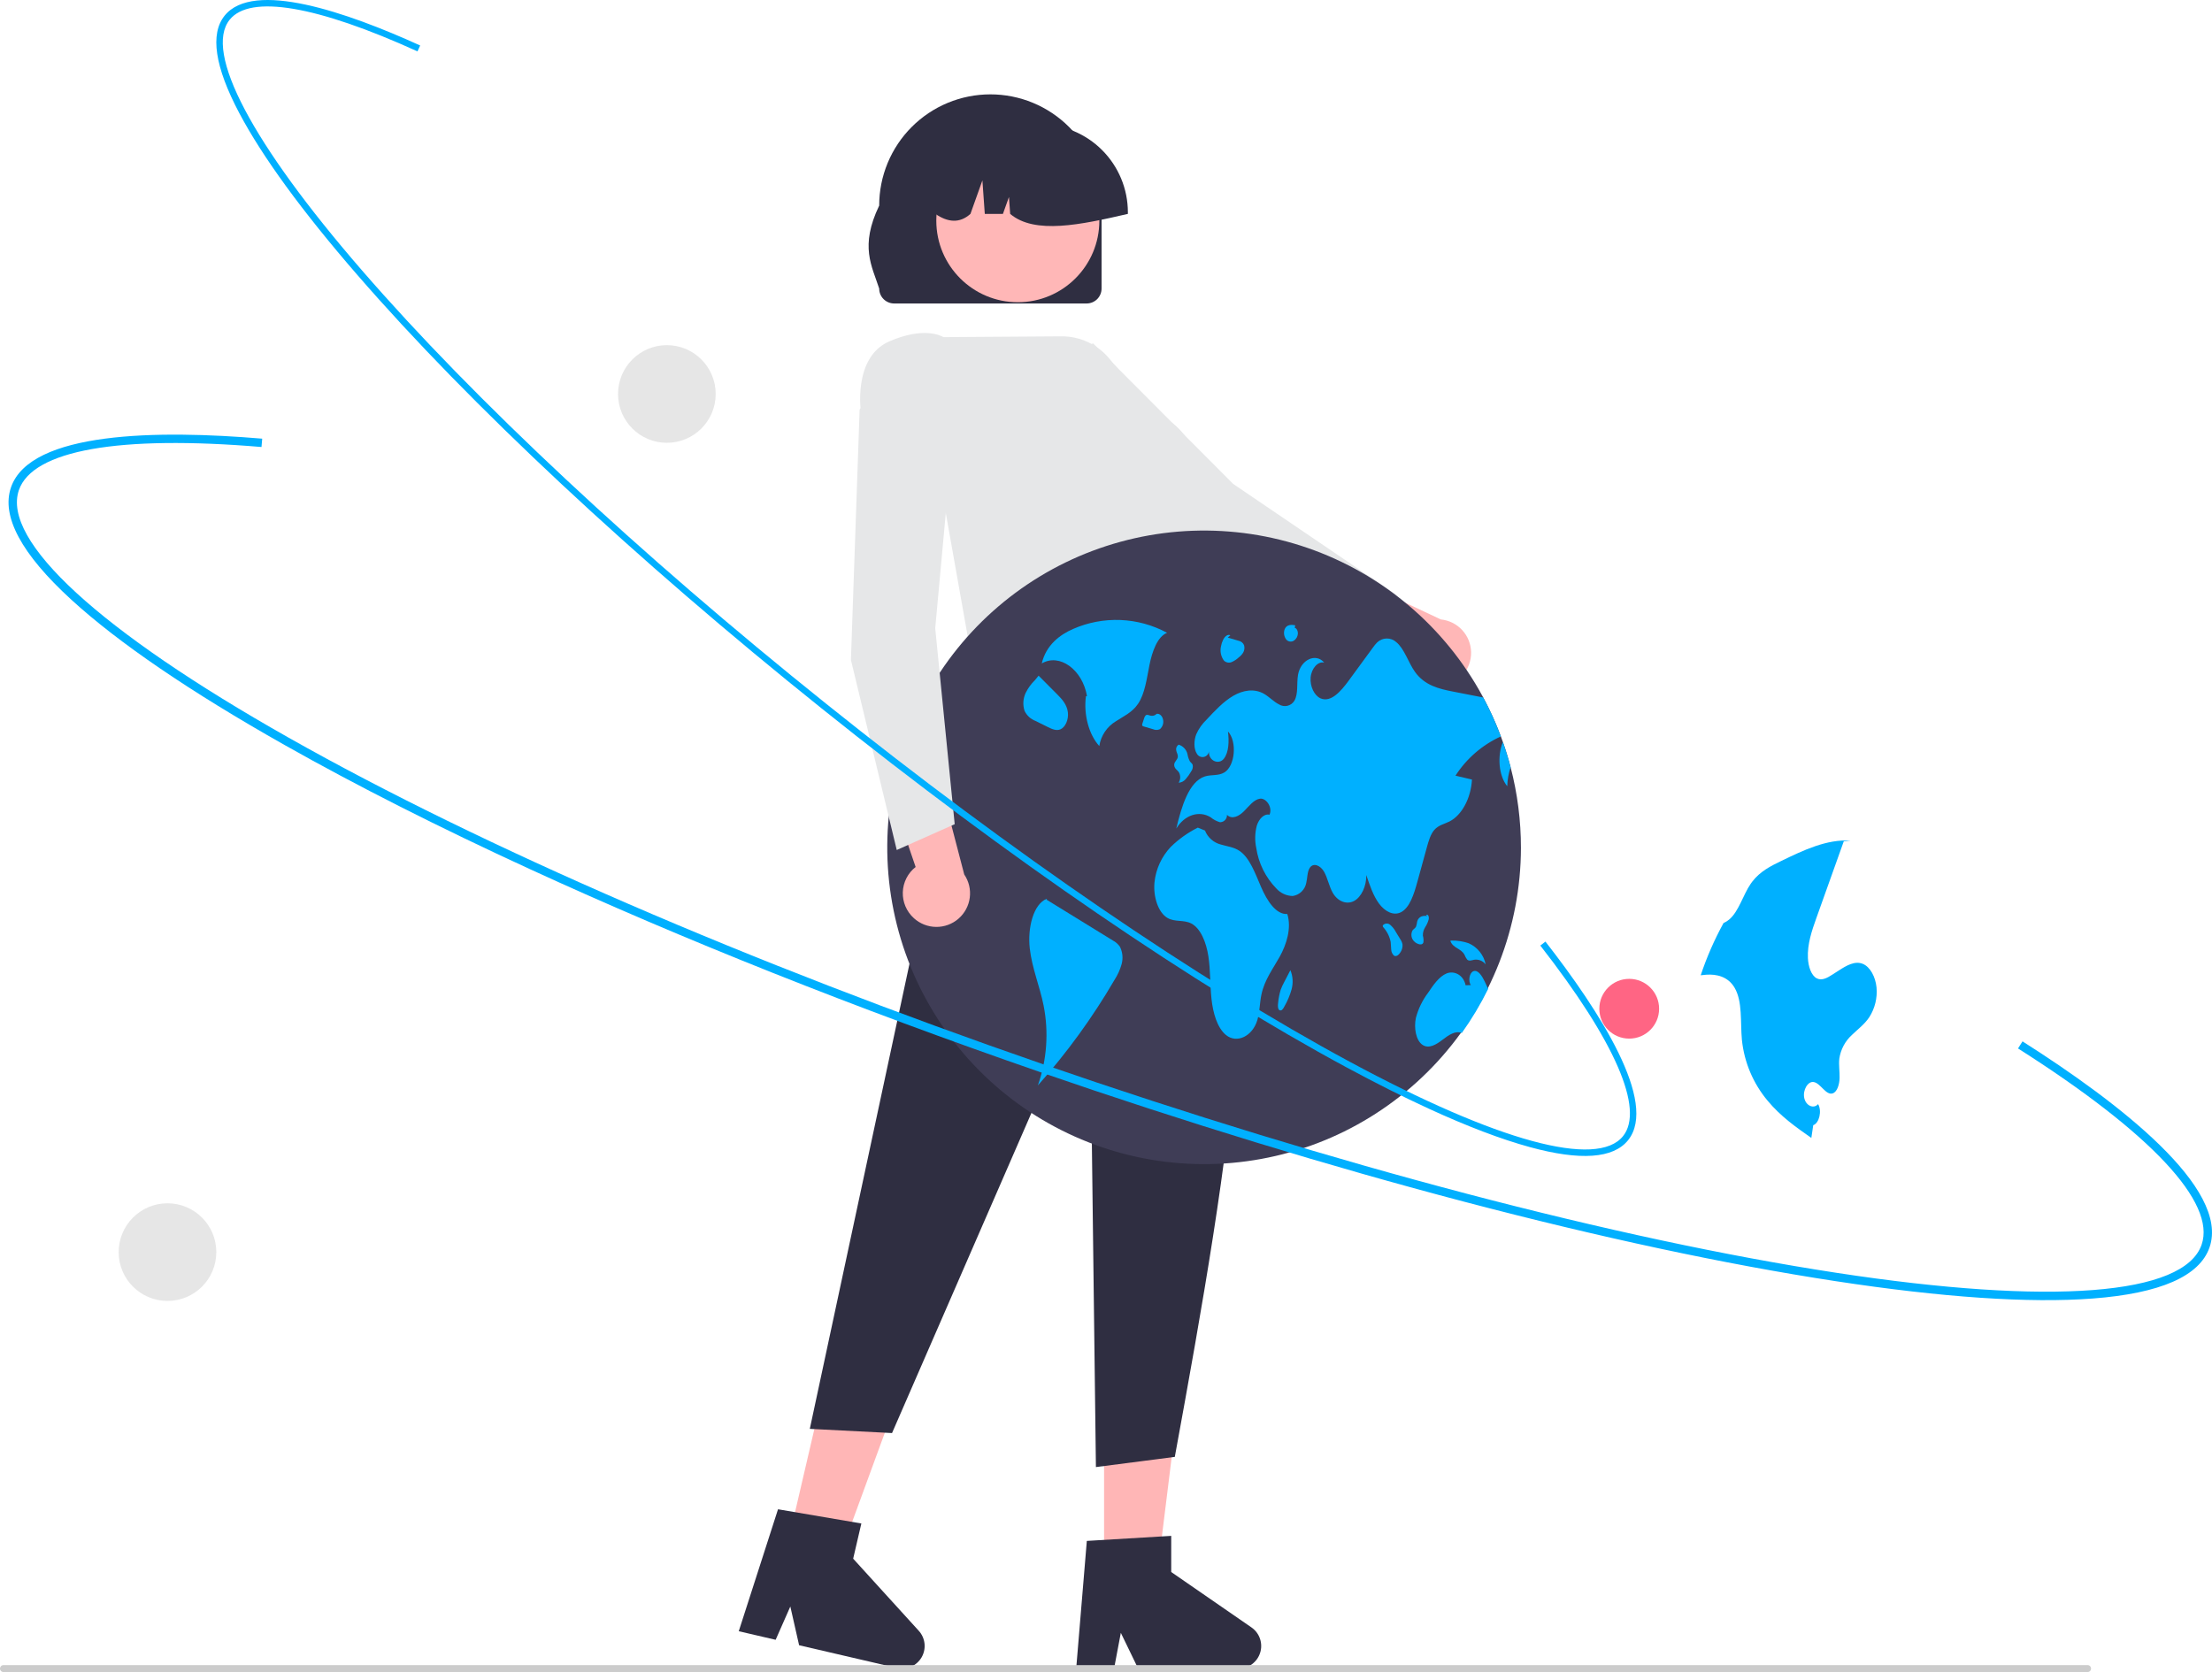 <svg width="414" height="313" viewBox="0 0 414 313" fill="none" xmlns="http://www.w3.org/2000/svg">
<g clip-path="url(#clip0_445_38)">
<path d="M269.906 128.437C269.002 128.568 268.08 128.498 267.205 128.234C266.33 127.97 265.524 127.517 264.843 126.908C264.162 126.298 263.623 125.547 263.263 124.707C262.904 123.866 262.733 122.958 262.763 122.044L242.025 114.075L251.415 107.358L269.668 115.956C271.2 116.108 272.622 116.816 273.666 117.947C274.71 119.078 275.303 120.552 275.332 122.091C275.362 123.63 274.825 125.126 273.825 126.296C272.825 127.465 271.43 128.227 269.906 128.437L269.906 128.437Z" fill="#FFB7B7"/>
<path d="M258.056 122.72L261.294 111.298L261.135 111.19L230.804 90.586L204.585 64.279L189.312 70.381L190.315 75.215L190.381 75.274L225.24 106.497L225.272 106.513L258.056 122.72Z" fill="#E6E7E8"/>
<path d="M226.984 148.809L180.044 142.229L184.175 113.426H218.733L226.984 148.809Z" fill="#FFB6B6"/>
<path d="M147.225 289.848L156.854 292.086L170.067 256.011L155.856 252.708L147.225 289.848Z" fill="#FFB6B6"/>
<path d="M138.266 305.351L145.171 306.956L147.919 300.723L149.561 307.976L167.875 312.232C168.753 312.436 169.673 312.354 170.501 311.998C171.329 311.642 172.022 311.031 172.478 310.253C172.934 309.476 173.129 308.573 173.036 307.677C172.942 306.78 172.565 305.937 171.958 305.27L159.68 291.771L161.212 285.18L145.615 282.523L138.266 305.351Z" fill="#2F2E41"/>
<path d="M206.639 295.214H216.524L221.229 257.084H206.639V295.214Z" fill="#FFB6B6"/>
<path d="M201.421 312.342H208.51L209.776 305.649L213.017 312.342H231.819C232.72 312.342 233.598 312.054 234.324 311.52C235.05 310.986 235.586 310.234 235.854 309.373C236.123 308.513 236.109 307.589 235.815 306.737C235.521 305.885 234.962 305.149 234.221 304.637L219.206 294.267V287.501L203.412 288.444L201.421 312.342Z" fill="#2F2E41"/>
<path d="M179.45 137.342L225.356 133.69C238.902 165.334 230.289 215.849 219.879 272.715L205.113 274.624L203.968 183.247L166.954 268.255L151.565 267.469L179.45 137.342Z" fill="#2F2E41"/>
<path d="M206.171 54.015V38.484C206.173 35.751 205.636 33.043 204.59 30.517C203.545 27.991 202.012 25.696 200.08 23.762C198.147 21.829 195.853 20.295 193.327 19.248C190.802 18.202 188.095 17.663 185.361 17.663C182.627 17.663 179.92 18.202 177.395 19.248C174.869 20.295 172.574 21.829 170.642 23.762C168.709 25.696 167.177 27.991 166.131 30.517C165.086 33.043 164.549 35.751 164.55 38.484C160.882 46.128 163.177 49.761 164.55 54.015C164.551 54.756 164.846 55.466 165.37 55.989C165.894 56.513 166.604 56.808 167.344 56.809H203.376C204.117 56.808 204.827 56.514 205.351 55.99C205.875 55.466 206.17 54.756 206.171 54.015Z" fill="#2F2E41"/>
<path d="M190.497 56.575C198.923 56.575 205.754 49.744 205.754 41.317C205.754 32.891 198.923 26.06 190.497 26.06C182.07 26.06 175.239 32.891 175.239 41.317C175.239 49.744 182.07 56.575 190.497 56.575Z" fill="#FFB7B7"/>
<path d="M211.095 39.727C211.09 35.362 209.354 31.178 206.268 28.092C203.181 25.006 198.997 23.27 194.633 23.265H191.526C187.162 23.27 182.978 25.006 179.891 28.092C176.805 31.178 175.069 35.362 175.064 39.727V40.037C177.391 41.628 179.599 41.86 181.629 40.037L183.867 33.768L184.315 40.037H187.708L188.839 36.874L189.065 40.037C193.648 43.94 202.314 42.07 211.095 40.037L211.095 39.727Z" fill="#2F2E41"/>
<path d="M181.6 121.845L220.447 120.366L222.619 94.952C224.293 90.301 224.32 86.303 222.699 83.081C221.305 80.432 218.962 78.407 216.139 77.411L207.638 67.144C206.545 65.824 205.172 64.764 203.619 64.04C202.065 63.316 200.371 62.946 198.657 62.956L176.569 63.108C176.037 62.788 172.808 61.146 166.439 63.906C159.531 66.9 161.135 77.301 161.152 77.405L161.168 77.503L161.244 77.57L175.935 89.944L181.6 121.845Z" fill="#E6E7E8"/>
<path d="M0.652 312.994H390.711C390.884 312.994 391.049 312.925 391.172 312.803C391.294 312.681 391.362 312.515 391.362 312.342C391.362 312.169 391.294 312.004 391.172 311.881C391.049 311.759 390.884 311.69 390.711 311.69H0.652C0.479 311.69 0.313 311.759 0.191 311.881C0.069 312.004 0 312.169 0 312.342C0 312.515 0.069 312.681 0.191 312.803C0.313 312.925 0.479 312.994 0.652 312.994Z" fill="#CCCCCC"/>
<path d="M284.66 158.732C284.631 173.538 279.064 187.797 269.055 198.706C259.046 209.615 245.318 216.386 230.57 217.686C215.822 218.987 201.121 214.724 189.357 205.735C177.592 196.746 169.616 183.681 166.996 169.109C164.377 154.538 167.302 139.513 175.198 126.989C183.095 114.465 195.39 105.348 209.668 101.43C223.945 97.512 239.172 99.077 252.354 105.816C265.537 112.556 275.721 123.983 280.905 137.851C281.035 138.199 281.161 138.547 281.283 138.899V138.902C281.831 140.448 282.313 142.022 282.73 143.625C284.015 148.558 284.664 153.635 284.66 158.732Z" fill="#3F3D56"/>
<path d="M218.429 118.454C215.746 117.003 212.767 116.184 209.72 116.059C206.672 115.935 203.637 116.508 200.844 117.735C198.386 118.805 195.797 120.724 194.977 124.19C198.294 122.232 202.588 125.326 203.441 130.288L203.242 130.343C202.791 133.78 203.798 137.522 205.746 139.653C205.891 138.691 206.249 137.774 206.792 136.968C207.336 136.161 208.052 135.486 208.889 134.991C210.321 134.05 211.905 133.367 212.998 131.749C214.293 129.831 214.622 127.028 215.137 124.471C215.651 121.915 216.627 119.166 218.429 118.454Z" fill="#00B0FF"/>
<path d="M349.861 190.404C348.942 191.783 347.715 192.649 346.614 193.727C345.343 194.883 344.509 196.442 344.252 198.141C344.113 199.342 344.329 200.562 344.299 201.776C344.269 202.99 343.864 204.357 343.038 204.658C341.735 205.129 340.74 202.708 339.4 202.539C338.335 202.407 337.377 204.081 337.685 205.534C337.994 206.987 339.443 207.63 340.276 206.682C341.029 207.945 340.498 210.237 339.367 210.625C339.247 211.421 339.128 212.214 339.012 213.01C336.153 211.01 333.264 208.977 330.833 206.048C328.129 202.819 326.452 198.855 326.017 194.666C325.702 191.299 326.17 187.449 324.625 184.858C323.387 182.785 321.265 182.328 319.354 182.457C319.006 182.48 318.655 182.52 318.306 182.563C319.433 179.179 320.864 175.905 322.581 172.779C322.97 172.612 323.331 172.387 323.653 172.112C325.43 170.603 326.22 167.549 327.662 165.436C327.755 165.3 327.852 165.167 327.951 165.038C329.427 163.111 331.404 162.119 333.314 161.197C337.543 159.144 341.894 157.065 346.358 157.35L345.088 157.473C343.605 161.625 342.122 165.778 340.637 169.93C340.412 170.567 340.184 171.205 339.954 171.844C339.111 174.205 338.242 176.719 338.372 179.363C338.448 180.928 338.992 182.6 340.027 183.137C340.992 183.634 342.047 183.024 342.979 182.42C343.373 182.168 343.765 181.916 344.159 181.661C345.576 180.749 347.144 179.814 348.64 180.424C350.01 180.981 351.021 182.842 351.214 184.848C351.39 186.799 350.914 188.753 349.861 190.404Z" fill="#00B0FF"/>
<path d="M208.283 176.051C204.147 173.504 200.011 170.957 195.875 168.411L195.945 168.23C193.373 169.209 192.305 173.781 192.73 177.519C193.155 181.257 194.597 184.599 195.325 188.242C196.306 193.227 195.936 198.383 194.252 203.176C199.69 197.074 204.504 190.441 208.619 183.378C209.194 182.488 209.632 181.517 209.919 180.496C210.222 179.409 210.114 178.248 209.615 177.236C209.276 176.736 208.819 176.329 208.283 176.051Z" fill="#00B0FF"/>
<path d="M191.959 129.719C191.473 130.762 191.399 131.95 191.75 133.045C192.158 133.928 192.898 134.613 193.809 134.953L196.095 136.086C196.855 136.463 197.675 136.843 198.45 136.533C199.384 136.159 200.033 134.694 199.865 133.333C199.687 131.885 198.774 130.889 197.93 130.041C196.749 128.854 195.567 127.667 194.386 126.48L193.721 127.296C193.001 127.998 192.405 128.817 191.959 129.719Z" fill="#00B0FF"/>
<path d="M272.408 145.197C273.436 145.439 274.465 145.681 275.493 145.924C275.314 149.396 273.592 152.61 271.284 153.774C270.322 154.258 269.251 154.437 268.455 155.343C267.735 156.165 267.37 157.445 267.035 158.669C266.448 160.805 265.861 162.941 265.274 165.077C264.644 167.379 263.835 169.936 262.196 170.765C260.79 171.478 259.181 170.606 258.1 169.143C257.019 167.681 256.359 165.714 255.719 163.797C255.759 165.886 254.787 167.936 253.411 168.662C252.031 169.389 250.353 168.732 249.431 167.11C248.767 165.946 248.492 164.41 247.842 163.23C247.192 162.049 245.829 161.372 245.119 162.48C244.651 163.216 244.711 164.344 244.479 165.279C244.362 165.9 244.054 166.469 243.599 166.907C243.144 167.346 242.563 167.631 241.938 167.724C241.364 167.711 240.798 167.581 240.275 167.342C239.752 167.103 239.283 166.76 238.897 166.334C236.866 164.256 235.544 161.59 235.119 158.716C234.832 157.338 234.868 155.912 235.226 154.55C235.633 153.26 236.618 152.265 237.597 152.51C238.24 151.15 236.97 149.346 235.826 149.505C234.678 149.665 233.779 150.895 232.838 151.84C231.899 152.786 230.586 153.472 229.64 152.534C229.661 152.877 229.545 153.215 229.318 153.472C229.09 153.73 228.769 153.887 228.426 153.908C228.392 153.91 228.358 153.911 228.324 153.91C227.695 153.73 227.111 153.42 226.609 153.001C224.443 151.651 221.694 152.547 220.155 155.101C221.117 151.008 222.526 146.312 225.481 145.35C226.689 144.955 228.005 145.28 229.146 144.597C231.166 143.386 231.574 138.813 229.829 136.926C230.052 138.71 230.009 140.793 229.067 142.013C228.125 143.234 226.148 142.438 226.267 140.634C226.241 140.887 226.134 141.126 225.963 141.316C225.792 141.505 225.566 141.636 225.316 141.689C225.067 141.742 224.807 141.715 224.574 141.611C224.341 141.507 224.146 141.332 224.019 141.111C223.392 140.156 223.445 138.594 223.889 137.453C224.348 136.42 225.005 135.486 225.823 134.707C227.398 133.019 228.997 131.31 230.821 130.249C232.649 129.188 234.758 128.83 236.589 129.884C237.554 130.442 238.403 131.37 239.388 131.861C239.619 132.005 239.877 132.101 240.146 132.145C240.415 132.19 240.689 132.18 240.955 132.118C241.22 132.056 241.47 131.942 241.692 131.783C241.913 131.625 242.101 131.424 242.244 131.192C242.255 131.174 242.266 131.156 242.277 131.138C243.01 129.851 242.665 127.941 242.937 126.332C243.424 123.49 246.267 122.16 247.842 124.037C246.665 123.735 245.447 125.128 245.301 126.816C245.152 128.505 246.005 130.209 247.146 130.72C249.063 131.569 250.94 129.433 252.389 127.457C253.901 125.387 255.416 123.319 256.933 121.251C257.175 120.899 257.447 120.569 257.745 120.263C258.22 119.8 258.854 119.535 259.517 119.521C260.18 119.508 260.824 119.747 261.317 120.19C262.85 121.44 263.569 124.004 264.826 125.768C266.651 128.332 269.38 128.956 271.921 129.453C273.814 129.821 275.709 130.192 277.605 130.564C278.869 132.916 279.972 135.35 280.905 137.851C277.429 139.436 274.479 141.986 272.408 145.197Z" fill="#00B0FF"/>
<path d="M282.73 143.625C282.341 144.77 282.129 145.968 282.099 147.177C280.474 145.194 280.216 141.476 281.284 138.902C281.831 140.448 282.313 142.022 282.73 143.625Z" fill="#00B0FF"/>
<path d="M278.531 185.103C277.11 187.988 275.457 190.753 273.589 193.371C272.395 192.86 271.111 193.772 269.994 194.628C268.826 195.524 267.423 196.396 266.226 195.58C265.002 194.744 264.607 192.406 264.996 190.552C265.442 188.842 266.222 187.237 267.291 185.829C268.286 184.343 269.35 182.801 270.733 182.224C272.12 181.647 273.901 182.463 274.305 184.433L275.287 184.4C274.736 183.644 275.025 182.078 275.765 181.803C276.617 181.481 277.357 182.652 277.861 183.687C278.086 184.154 278.315 184.625 278.531 185.103Z" fill="#00B0FF"/>
<path d="M240.932 171.094C238.821 171.226 237.15 168.629 236.039 166.073C234.929 163.518 233.915 160.595 232.011 159.294C230.923 158.551 229.683 158.449 228.503 158.089C227.834 157.92 227.214 157.594 226.696 157.138C226.178 156.681 225.776 156.108 225.523 155.466L224.185 154.925C222.313 155.861 220.598 157.084 219.103 158.549C217.394 160.364 216.33 162.69 216.075 165.169C215.819 167.848 216.763 170.836 218.527 171.842C219.921 172.638 221.544 172.136 222.956 172.865C224.721 173.774 225.768 176.417 226.165 179.026C226.561 181.635 226.461 184.346 226.744 186.985C227.028 189.623 227.81 192.369 229.428 193.721C231.452 195.413 234.423 194.007 235.332 190.927C235.777 189.416 235.762 187.711 236.095 186.143C236.682 183.381 238.266 181.331 239.522 179.066C240.778 176.8 241.767 173.723 240.932 171.094Z" fill="#00B0FF"/>
<path d="M220.08 143.953C220.277 144.134 220.461 144.329 220.63 144.537C220.805 144.838 220.894 145.182 220.888 145.531C220.882 145.88 220.781 146.22 220.596 146.516C220.85 146.501 221.098 146.434 221.325 146.319C221.552 146.204 221.753 146.042 221.914 145.846C222.3 145.407 222.638 144.93 222.925 144.421C223.06 144.247 223.157 144.047 223.208 143.832C223.26 143.618 223.265 143.396 223.224 143.179C223.124 142.895 222.888 142.773 222.723 142.559C222.494 142.141 222.337 141.687 222.26 141.216C222.169 140.775 221.956 140.368 221.646 140.041C221.336 139.714 220.941 139.481 220.505 139.366L220.611 139.386C220.431 139.493 220.288 139.653 220.204 139.845C220.12 140.037 220.098 140.25 220.141 140.455C220.205 140.869 220.471 141.212 220.444 141.634C220.406 142.241 219.8 142.526 219.762 143.133C219.756 143.438 219.87 143.732 220.08 143.953Z" fill="#00B0FF"/>
<path d="M216.465 133.638L216.474 133.637C216.539 133.577 216.599 133.513 216.654 133.445L216.465 133.638Z" fill="#00B0FF"/>
<path d="M217.098 136.488C217.351 136.265 217.538 135.977 217.64 135.656C217.741 135.334 217.751 134.991 217.67 134.663C217.517 133.973 216.975 133.509 216.474 133.637C216.329 133.784 216.149 133.892 215.95 133.95C215.752 134.008 215.542 134.015 215.34 133.97C215.031 133.891 214.691 133.686 214.423 133.919C214.27 134.093 214.162 134.303 214.111 134.529C214.011 134.834 213.912 135.139 213.813 135.443C213.765 135.553 213.753 135.674 213.777 135.79C213.796 135.837 213.827 135.878 213.867 135.909C213.906 135.94 213.953 135.961 214.003 135.969C214.598 136.145 215.194 136.32 215.79 136.496C215.995 136.591 216.219 136.639 216.445 136.637C216.671 136.636 216.894 136.585 217.098 136.488Z" fill="#00B0FF"/>
<path d="M262.085 175.822C261.809 175.371 261.534 174.92 261.258 174.47C260.988 173.947 260.618 173.483 260.17 173.102C260.072 173.021 259.96 172.959 259.839 172.921C259.718 172.883 259.591 172.87 259.465 172.881C259.339 172.892 259.216 172.928 259.104 172.986C258.991 173.045 258.892 173.125 258.81 173.222L258.796 173.24L258.829 173.497C259.567 174.288 260.07 175.269 260.281 176.329C260.344 176.79 260.322 177.267 260.377 177.73C260.383 177.945 260.431 178.156 260.518 178.352C260.606 178.548 260.731 178.725 260.887 178.873C261.321 179.163 261.83 178.735 262.139 178.214C262.415 177.786 262.539 177.277 262.49 176.77C262.422 176.43 262.284 176.107 262.085 175.822Z" fill="#00B0FF"/>
<path d="M266.406 176.409C266.459 175.987 266.424 175.559 266.305 175.15C266.286 174.597 266.432 174.052 266.726 173.583C267.018 173.141 267.239 172.656 267.381 172.146C267.441 171.914 267.43 171.669 267.35 171.442C267.259 171.238 267.038 171.144 266.911 171.306L267.182 171.481C266.816 171.416 266.44 171.434 266.082 171.534C265.878 171.612 265.695 171.739 265.55 171.902C265.405 172.066 265.302 172.262 265.248 172.474C265.204 172.805 265.13 173.131 265.03 173.449C264.868 173.782 264.555 173.892 264.358 174.184C264.224 174.443 264.156 174.731 264.161 175.022C264.166 175.313 264.243 175.599 264.386 175.853C264.633 176.268 265.026 176.577 265.488 176.719C265.819 176.838 266.255 176.845 266.406 176.409Z" fill="#00B0FF"/>
<path d="M274.101 178.731C274.221 179.043 274.381 179.337 274.578 179.606C274.947 179.977 275.447 179.749 275.894 179.659C276.3 179.595 276.715 179.642 277.096 179.795C277.477 179.948 277.81 180.201 278.059 180.527C277.886 179.663 277.507 178.853 276.956 178.165C276.404 177.477 275.696 176.931 274.89 176.574C273.843 176.211 272.739 176.039 271.631 176.064L271.442 176.113C271.924 177.517 273.439 177.485 274.101 178.731Z" fill="#00B0FF"/>
<path d="M241.509 181.602L241.512 181.608L241.567 181.502L241.509 181.602Z" fill="#00B0FF"/>
<path d="M240.341 183.862C240.087 184.324 239.868 184.805 239.686 185.301C239.446 186.103 239.287 186.928 239.212 187.762C239.152 188.237 239.134 188.843 239.431 189.074C239.517 189.131 239.62 189.154 239.721 189.141C239.823 189.127 239.916 189.076 239.983 188.999C240.148 188.824 240.283 188.624 240.383 188.405C240.967 187.399 241.421 186.322 241.733 185.201C242.058 184.012 241.98 182.749 241.512 181.608C241.122 182.36 240.731 183.111 240.341 183.862Z" fill="#00B0FF"/>
<path d="M229.079 123.66C229.265 123.841 229.499 123.964 229.754 124.014C230.008 124.064 230.272 124.038 230.512 123.94C231.009 123.722 231.464 123.421 231.859 123.049C232.186 122.807 232.464 122.505 232.676 122.158C232.793 121.951 232.869 121.723 232.897 121.486C232.926 121.25 232.908 121.01 232.843 120.781C232.752 120.562 232.606 120.369 232.42 120.221C232.233 120.074 232.012 119.976 231.777 119.938C231.116 119.742 230.455 119.546 229.793 119.349L230.272 118.918C229.779 118.654 229.235 119.144 228.927 119.751C228.73 120.148 228.592 120.571 228.519 121.008C228.414 121.464 228.41 121.938 228.507 122.396C228.604 122.854 228.799 123.285 229.079 123.66Z" fill="#00B0FF"/>
<path d="M240.757 119.74C240.943 119.945 241.201 120.072 241.478 120.095C241.754 120.117 242.029 120.034 242.246 119.861C242.433 119.72 242.588 119.542 242.702 119.338C242.815 119.133 242.885 118.907 242.905 118.674C242.952 118.154 242.694 117.576 242.327 117.531L242.411 117.044C241.703 116.916 240.832 116.89 240.453 117.75C240.325 118.079 240.286 118.436 240.339 118.785C240.393 119.135 240.537 119.464 240.757 119.74Z" fill="#00B0FF"/>
<path d="M171.042 171.873C170.362 171.262 169.825 170.51 169.467 169.669C169.109 168.828 168.94 167.919 168.971 167.006C169.003 166.093 169.234 165.198 169.649 164.383C170.063 163.569 170.651 162.855 171.371 162.293L164.198 141.266L175.374 144.17L180.468 163.691C181.333 164.964 181.702 166.51 181.503 168.036C181.304 169.563 180.553 170.963 179.39 171.972C178.228 172.981 176.735 173.528 175.196 173.51C173.657 173.492 172.178 172.91 171.039 171.874L171.042 171.873Z" fill="#FFB7B7"/>
<path d="M167.837 159.113L178.682 154.28L175.038 117.601L178.431 80.615L163.953 72.801L160.885 76.669V76.757L159.26 123.526L159.268 123.562L167.837 159.113Z" fill="#E6E7E8"/>
<path d="M267.386 207.524C262.645 205.344 257.532 202.775 252.045 199.818C223.669 184.521 188.776 160.657 153.792 132.623C118.809 104.589 87.915 75.734 66.801 51.373C56.517 39.506 49.108 29.344 44.782 21.167C40.203 12.511 39.279 6.376 42.037 2.935C47.41 -3.77 64.907 2.269 78.639 8.516L78.137 9.619C59.279 1.041 46.794 -1.064 42.983 3.693C38.128 9.751 47.144 26.84 67.718 50.579C88.784 74.886 119.622 103.687 154.55 131.677C189.478 159.666 224.307 183.487 252.621 198.751C280.271 213.658 298.915 218.733 303.77 212.675C307.801 207.645 302.302 194.976 288.288 177.002L289.244 176.256C299.427 189.317 310.377 206.368 304.716 213.433C301.958 216.875 295.77 217.31 286.324 214.726C280.939 213.253 274.602 210.842 267.386 207.524Z" fill="#00B0FF"/>
<path d="M99.164 162.689C82.259 154.915 66.81 147.108 53.279 139.468C35.592 129.481 22.151 120.319 13.328 112.239C3.987 103.683 0.196 96.612 2.06 91.221C5.691 80.718 29.631 80.471 49.075 82.113L48.943 83.676C22.242 81.421 6.118 84.282 3.541 91.733C0.26 101.223 18.669 118.124 54.05 138.102C90.277 158.559 140.36 180.244 195.075 199.162C249.788 218.082 302.569 231.965 343.695 238.256C383.859 244.399 408.776 242.48 412.058 232.99C414.782 225.111 402.578 212.067 377.695 196.26L378.536 194.936C396.616 206.422 417.366 222.435 413.539 233.502C411.675 238.893 404.326 242.113 391.695 243.071C379.765 243.975 363.535 242.877 343.458 239.806C302.241 233.501 249.363 219.593 194.562 200.645C160.185 188.757 127.619 175.774 99.164 162.689Z" fill="#00B0FF"/>
<path d="M124.811 82.888C129.858 82.888 133.949 78.797 133.949 73.75C133.949 68.703 129.858 64.612 124.811 64.612C119.765 64.612 115.674 68.703 115.674 73.75C115.674 78.797 119.765 82.888 124.811 82.888Z" fill="#E6E6E6"/>
<path d="M304.927 194.421C308.016 194.421 310.52 191.916 310.52 188.827C310.52 185.737 308.016 183.233 304.927 183.233C301.837 183.233 299.333 185.737 299.333 188.827C299.333 191.916 301.837 194.421 304.927 194.421Z" fill="#FF6584"/>
<path d="M31.348 243.523C36.395 243.523 40.486 239.431 40.486 234.385C40.486 229.338 36.395 225.247 31.348 225.247C26.301 225.247 22.21 229.338 22.21 234.385C22.21 239.431 26.301 243.523 31.348 243.523Z" fill="#E6E6E6"/>
</g>
<defs>
<clipPath id="clip0_445_38">
<rect width="414" height="312.994" fill="white"/>
</clipPath>
</defs>
</svg>
